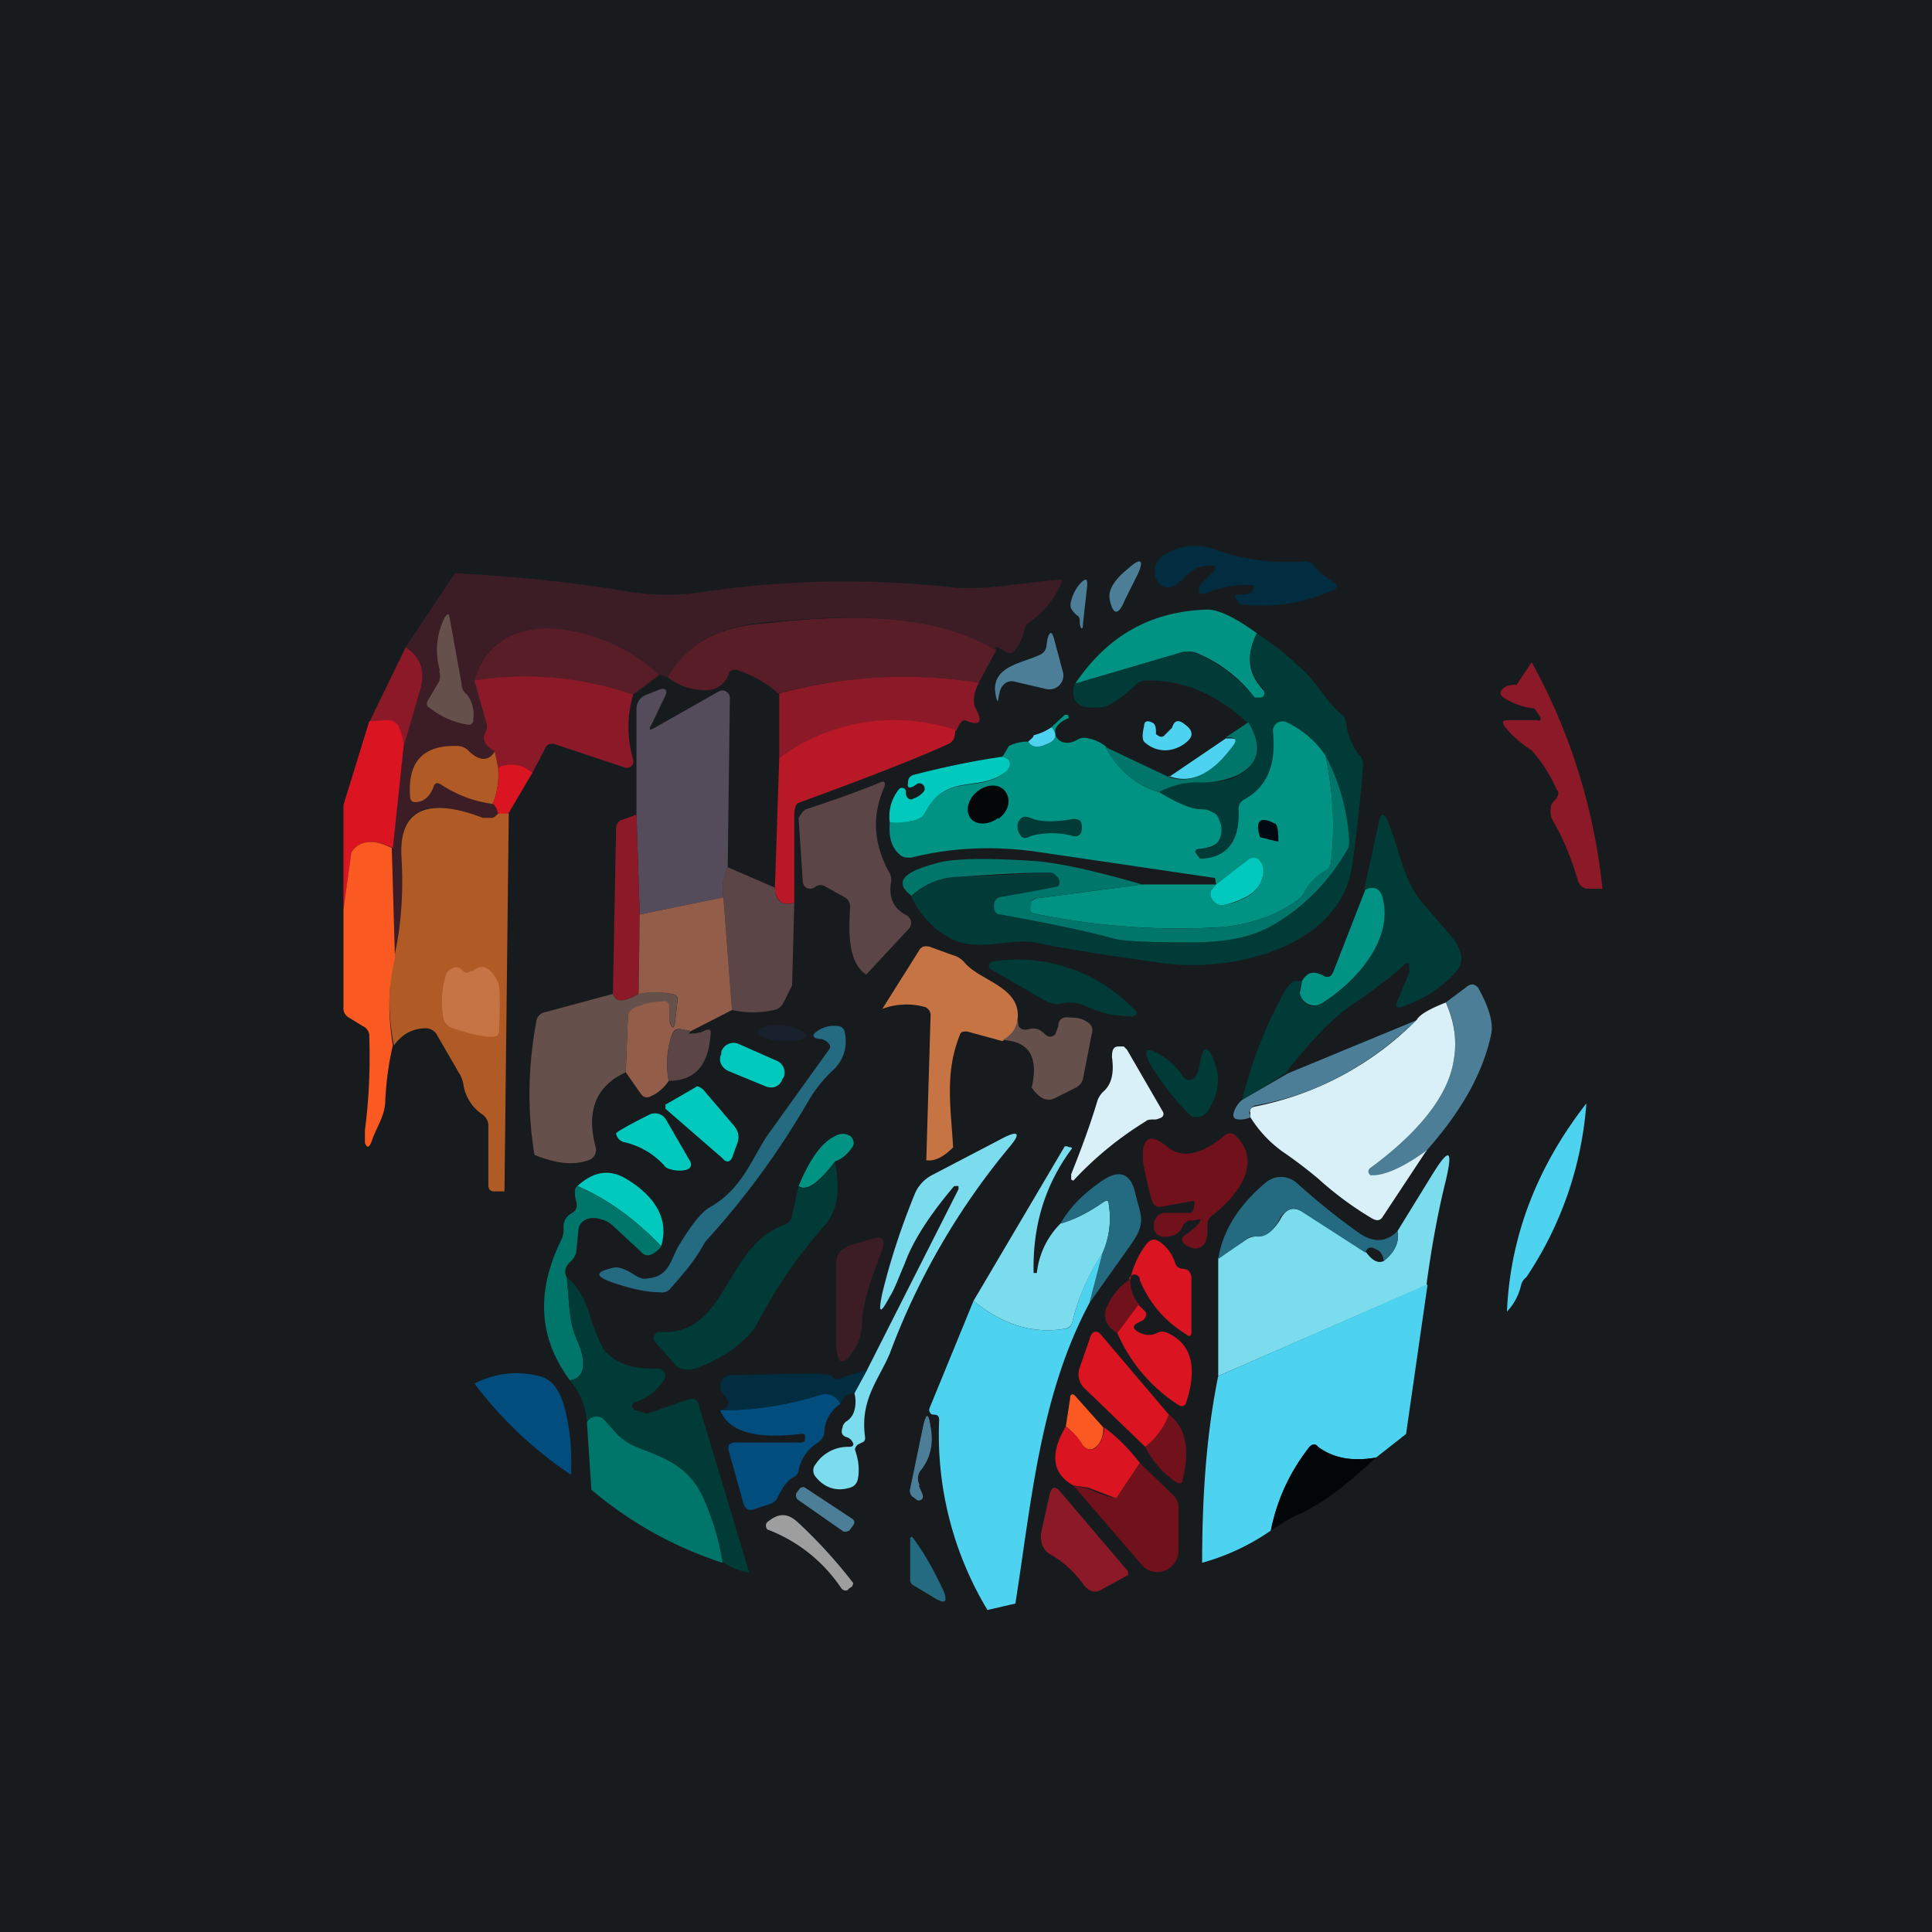 <!-- by TradingView --><svg width="18" height="18" viewBox="0 0 18 18" xmlns="http://www.w3.org/2000/svg"><path fill="#181B1E" d="M0 0h18v18H0z"/><path d="M9.9 5.4a.82.82 0 0 1-.3.39.14.14 0 0 0-.06.09.38.38 0 0 1-.08.17c-.02.04-.05.04-.1.02-.07-.05-.1-.06-.08-.01-.6-.37-1.45-.33-2.17-.26-.43.04-.72.21-.89.51a.17.17 0 0 0-.08-.02c-.4-.41-1.5-.75-1.72.05l.11.38v.1c-.04.07 0 .13.08.18-.06.1-.15.1-.26-.01a.14.14 0 0 0-.1-.04c-.3 0-.45.15-.43.46 0 .05.03.07.08.06.06-.01.1-.06.14-.14.01-.04.04-.04.07-.02.16.1.32.16.48.18.02.01.04.04.05.09a.14.14 0 0 1-.07.04c-.02.01-.05.01-.07 0-.37-.15-.8-.19-.76.36.02.32 0 .64-.06.95L3.65 7.9l.11-.94.16-.55c.04-.16 0-.3-.14-.38l.46-.69c.54.03 1.07.08 1.6.17.24.04.47.04.68.01a9.07 9.07 0 0 1 2.33-.05c.32.04.7-.05 1.05-.07Z" fill="#3C1D25"/><path d="m9.28 6.06-.16.3a4.56 4.56 0 0 0-1.87.1c-.11-.1-.24-.17-.39-.22-.03 0-.06 0-.07.04a.22.22 0 0 1-.2.15.57.57 0 0 1-.37-.12c.17-.3.46-.47.89-.5.72-.08 1.57-.12 2.17.25ZM6.14 6.29l-.24.18c-.48-.16-.97-.2-1.48-.13.23-.8 1.32-.46 1.72-.05Z" fill="#581D27"/><path d="M3.78 6.03c.14.09.18.22.14.38l-.16.55a.5.5 0 0 0-.06-.2.09.09 0 0 0-.09-.04l-.17.01.34-.7ZM14.93 8.28h-.15a.11.11 0 0 1-.08-.08c-.06-.2-.13-.38-.23-.55a.18.18 0 0 1-.02-.13c0-.03.02-.05.05-.08.02-.03.03-.06 0-.09a1.4 1.4 0 0 0-.23-.36.98.98 0 0 1-.25-.22c-.03-.04-.02-.06.03-.06h.27c.03.01.04 0 .03-.03l-.04-.06a.04.04 0 0 0-.02-.02.65.65 0 0 1-.28-.1c-.04-.03-.04-.06 0-.09.02-.02.06-.03.12-.03l.14-.21c.36.65.58 1.36.66 2.11ZM5.9 6.47c-.06.2-.06.4 0 .61a.06.06 0 0 1-.02.06.06.06 0 0 1-.06.01l-.66-.22c-.04 0-.06 0-.08.04l-.12.23a.29.29 0 0 0-.32-.05L4.61 7c-.09-.05-.12-.11-.09-.17a.14.14 0 0 0 .01-.1l-.11-.39c.5-.08 1-.03 1.48.13ZM9.12 6.36c-.05.1-.06.18-.03.24.07.13.04.17-.1.11-.02 0-.05.02-.08.1a1.81 1.81 0 0 0-1.65.25v-.6c.6-.16 1.22-.2 1.86-.1Z" fill="#8C1927"/><path d="M6.78 8.08a.47.47 0 0 0-.04.28l-.78.16-.03-.93V6.6a.14.14 0 0 1 .1-.13l.1-.04c.07-.03.1 0 .06.07l-.12.25c-.03.05-.02.06.03.03l.6-.34a.07.07 0 0 1 .1.06l-.02 1.58Z" fill="#544B5B"/><path d="M8.9 6.8c0 .07-.02.11-.06.13-.33.15-.8.33-1.4.55-.03.01-.04.06-.04.13v.8c-.06.02-.1.01-.13-.01a.17.17 0 0 1-.05-.13l.04-1.21A1.81 1.81 0 0 1 8.9 6.8Z" fill="#B91827"/><path d="m3.76 6.96-.1.94c-.15-.07-.25-.07-.33-.02a.12.12 0 0 0-.06.1l-.07.49V7.5l.24-.78.17-.01c.04 0 .07.01.1.05a.5.5 0 0 1 .05.19Z" fill="#DA1521"/><path d="m4.61 7 .03.15a.7.7 0 0 1-.05.34 1.13 1.13 0 0 1-.48-.18c-.03-.02-.06-.02-.07.02-.03.08-.08.13-.14.14-.05.01-.08 0-.08-.06-.02-.31.12-.47.44-.46.03 0 .07.01.1.04.1.1.19.11.25.01Z" fill="#B05B26"/><path d="m4.96 7.2-.23.39-.09-.01c-.01-.05-.03-.08-.05-.09a.7.7 0 0 0 .05-.34.29.29 0 0 1 .32.05Z" fill="#DA1521"/><path d="M8.07 9.08c-.18-.12-.16-.43-.15-.62a.1.1 0 0 0-.05-.1l-.18-.1a.08.08 0 0 0-.09 0 .1.1 0 0 1-.04.02.07.07 0 0 1-.08-.06l-.04-.6c.03-.05.05-.07.07-.08.27-.09.5-.17.69-.25.04-.02.05 0 .04.04-.12.27-.1.53.04.79.02.03.03.07.02.11-.02.14.03.24.15.3a.08.08 0 0 1 .02.12l-.4.43Z" fill="#5C4547"/><path d="M4.64 7.58h.1L4.7 11.1h-.1c-.03 0-.05-.02-.05-.06v-.56a.13.13 0 0 0-.06-.1.41.41 0 0 1-.17-.26.3.3 0 0 0-.03-.1l-.22-.38a.12.12 0 0 0-.1-.06c-.12 0-.22.05-.3.16-.06-.3-.05-.58 0-.81.07-.31.09-.63.07-.95-.03-.55.4-.5.76-.36h.08c.02 0 .04-.02.06-.04Z" fill="#B05B26"/><path d="m5.93 7.6.03.92-.01.74c-.14.08-.21.08-.24 0l.03-1.54c0-.04.02-.07.05-.08l.14-.05Z" fill="#8C1927"/><path d="m3.65 7.9.03 1.03c-.06.23-.07.5-.02.81-.04.17-.06.33-.07.5 0 .16-.08.25-.13.4-.02.05-.04.06-.06.01v-.12c.04-.31.05-.6.04-.89a.1.1 0 0 0-.06-.08l-.13-.08a.1.1 0 0 1-.05-.1v-.91l.07-.5c0-.03.02-.06.06-.09.08-.05.18-.05.32.02Z" fill="#FB5922"/><path d="m6.78 8.08.44.19c0 .05.01.1.05.13.02.02.07.03.13.01l-.02.77-.08.16a.12.12 0 0 1-.09.07.9.9 0 0 1-.39 0l-.08-1.05c-.02-.11 0-.2.04-.28Z" fill="#5C4547"/><path d="m6.74 8.36.08 1.05-.39.2-.08-.02c-.04-.01-.07 0-.09.05a.85.85 0 0 0-.03.43.39.39 0 0 1-.18.15c-.03.01-.06 0-.08-.03l-.14-.2.02-.53a.1.1 0 0 1 .06-.08.66.66 0 0 1 .26-.06c.05 0 .07.02.07.07v.13c.02.07.04.07.05 0l.02-.18c.01-.05 0-.07-.05-.08a.94.94 0 0 0-.31 0l.01-.74.78-.16Z" fill="#935E49"/><path d="M9.48 9.5c0 .08-.05.14-.14.2l-.33-.09c-.04 0-.06 0-.07.04-.14.35-.08.68-.06 1.04-.1.1-.18.13-.25.12l.04-1.35a.08.08 0 0 0-.06-.08.64.64 0 0 0-.39.02l.34-.54c.02-.04.05-.05.1-.04l.22.08c.04.01.07.03.1.06.14.18.54.23.5.54Z" fill="#C67443"/><path d="M5.83 9.99c-.28.13-.37.36-.28.7a.1.1 0 0 1-.07.12c-.14.05-.3.03-.5-.05-.07-.42-.06-.84.02-1.26a.1.1 0 0 1 .08-.07l.63-.17c.03.08.1.08.24 0 .1-.02.2-.02.3 0 .05 0 .07.03.06.08l-.02.17c-.01.08-.03.08-.05 0V9.4c0-.05-.02-.08-.07-.07a.67.67 0 0 0-.26.06.1.1 0 0 0-.06.08l-.02.53ZM9.61 10.14c.07-.29-.02-.44-.27-.45.09-.05.13-.11.14-.2l.01.07c.02.03.05.04.09.03.06-.02.11 0 .15.04.03.03.06.04.1.01l.03-.08c0-.06.04-.09.1-.08.07 0 .12.01.15.03.06.03.08.07.06.13l-.08.41c-.01.04-.03.06-.06.08l-.2.1c-.08.04-.15 0-.22-.1Z" fill="#65504B"/><path d="M6.43 9.6c0 .02 0 .02-.02.03.05 0 .1 0 .16-.03.04-.02.06 0 .05.04-.02.29-.15.43-.39.43a.85.85 0 0 1 .03-.43c.02-.04.05-.06.09-.05l.08.01Z" fill="#5C4547"/><path d="M14.04 12.22c.03-.7.28-1.35.74-1.94a3.34 3.34 0 0 1-.56 1.62.13.13 0 0 0-.05.08.53.53 0 0 1-.13.24Z" fill="#4DD2EF"/><path d="M9.88 11.4c.14-.04.27-.11.4-.2.03-.02.05-.02.05.02a.8.8 0 0 1-.06.46c-.13.2-.22.4-.28.64a.08.08 0 0 1-.07.06c-.3.05-.58-.04-.85-.26l.85-1.44h.02l.03.01a.01.01 0 0 1 .01.02c-.25.34-.36.72-.35 1.15 0 0 0 .01 0 0h.03c.02-.18.1-.34.22-.46ZM13.3 11.97l-1.95.85v-1.1l.26-.17a.16.16 0 0 1 .1-.03c.08 0 .16-.05.23-.18.05-.08.11-.1.2-.05l.59.38c.06.08.11.1.16.08.1-.08.15-.17.13-.28l.32-.52c.16-.26.2-.25.13.05-.07.28-.13.6-.18.97Z" fill="#7BDCEE"/><path d="M6.16 11.61c-.24-.25-.5-.44-.78-.56.13-.12.28-.17.45-.07.3.18.4.4.33.63Z" fill="#01C9BD"/><path d="m10.15 12.14.12-.46a.8.8 0 0 0 .06-.46c0-.04-.02-.04-.05-.02-.13.09-.26.16-.4.2.08-.14.2-.27.39-.4.16-.11.27-.07.31.13.05.2.1.26-.04.46l-.39.55ZM13.02 11.47c.02.11-.03.2-.13.28 0-.05-.03-.1-.07-.11-.05-.03-.08-.02-.1.03l-.59-.38c-.08-.05-.14-.03-.2.05-.06.13-.14.19-.22.18-.04 0-.07 0-.1.03l-.26.18c.04-.26.19-.5.44-.71a.22.22 0 0 1 .29 0c.2.18.4.34.6.48.13.08.24.07.34-.03Z" fill="#246A81"/><path d="M5.38 11.05c.28.12.54.31.78.56a.2.2 0 0 1-.1.08.07.07 0 0 1-.08-.02l-.28-.26a.26.26 0 0 0-.1-.05.22.22 0 0 0-.1-.01.14.14 0 0 0-.07.03.11.11 0 0 0-.04.07l-.02.2c0 .03-.02.07-.05.1-.05.04-.07.1-.04.15.02.17.02.38.07.52l.06.15c.05.17.02.27-.1.29-.29-.39-.32-.82-.08-1.31a.22.22 0 0 0 .02-.12c0-.06.03-.1.08-.13.04-.02.05-.06.04-.1-.02-.08-.02-.13.01-.15Z" fill="#00756A"/><path d="m10.27 11.68-.12.46c-.46.86-.54 1.85-.69 2.8L9.2 15a3.16 3.16 0 0 1-.45-1.77c0-.03-.01-.05-.05-.05-.01 0-.03 0-.04-.03a.04.04 0 0 1 0-.03l.41-1c.27.22.55.31.85.26.03 0 .06-.02.07-.06.06-.24.15-.45.28-.64Z" fill="#4DD2EF"/><path d="M6.98 14.65a.56.56 0 0 1-.25-.1 2.13 2.13 0 0 0-.18-.6c-.13-.28-.34-.35-.6-.46-.18-.07-.21-.15-.33-.27a.09.09 0 0 0-.08-.02.09.09 0 0 0-.06.05l-.01.04a.66.66 0 0 0-.16-.43c.12-.02.15-.12.1-.29a1.4 1.4 0 0 0-.06-.15c-.05-.14-.05-.35-.07-.52.1.08.17.2.21.34.06.19.11.3.15.35.11.12.27.17.5.16a.07.07 0 0 1 .05.1.51.51 0 0 1-.26.21.04.04 0 0 0 0 .08l.09.03h.01l.38-.13c.05-.02.09 0 .1.05l.47 1.56Z" fill="#003B37"/><path d="m13.3 11.97-.2 1.39-.28.22c-.23.04-.4 0-.54-.1-.02-.03-.05-.03-.08 0-.18.23-.3.49-.36.78a2.1 2.1 0 0 1-.64.3c0-.62.04-1.2.15-1.74l1.94-.85Z" fill="#4DD2EF"/><path d="M5.32 13.74a3.69 3.69 0 0 1-.9-.85c.2-.1.4-.12.6-.07.1.02.18.1.23.26.06.2.08.43.07.66Z" fill="#004D7E"/><path d="M6.73 14.56a3.63 3.63 0 0 1-1.22-.68l-.04-.6v-.03a.09.09 0 0 1 .07-.05.09.09 0 0 1 .08.02c.12.12.15.2.33.27.26.1.47.18.6.46.09.2.15.4.18.6Z" fill="#00756A"/><path d="M12.82 13.58c-.23.21-.43.39-.7.52-.1.04-.19.1-.28.16.06-.3.18-.55.36-.78.03-.03.06-.03.08 0 .13.1.3.14.54.1Z" fill="#030608"/><path d="M11.28 5.27c-.22 0-.23.15-.37.2-.05.01-.09 0-.13-.06a.14.14 0 0 1-.02-.07v-.06a.2.2 0 0 1 .04-.07.22.22 0 0 1 .06-.05c.14-.08.3-.1.46-.04.28.1.56.13.83.11a.1.1 0 0 1 .1.05c.04.05.1.1.19.15l.01.02a.03.03 0 0 1-.01.04 1.62 1.62 0 0 1-.88.14l-.02-.01-.03-.06c0-.01 0-.02.02-.02.07 0 .12 0 .14-.04.03-.04.02-.05-.02-.05a.99.99 0 0 0-.42.08c-.03.01-.05 0-.06-.02v-.05l.13-.13c.04-.04.03-.06-.02-.06Z" fill="#022C40"/><path d="m10.6 5.35-.12.24c-.06.15-.11.14-.14 0-.02-.09.04-.19.18-.3.11-.1.14-.07.08.06ZM10.03 5.73a.24.24 0 0 1-.05-.06.1.1 0 0 1 0-.07.37.37 0 0 1 .1-.18c.04-.03.05-.03.05.03l-.04.36c0 .06-.02.06-.03 0v-.03c0-.02-.01-.04-.03-.05Z" fill="#4C7F97"/><path d="M11.71 5.9c-.1.2-.09.37.06.53a.04.04 0 0 1 .01.04.04.04 0 0 1-.03.03h-.06a1.3 1.3 0 0 0-.55-.42.17.17 0 0 0-.11 0l-1.02.3c.3-.45.7-.68 1.22-.7.1-.01.26.06.48.22Z" fill="#009282"/><path d="m9.75 6.01.01-.06c.02-.07.04-.07.06 0l.08.3a.13.13 0 0 1-.15.17l-.3-.07a.1.1 0 0 0-.1.03c-.03.03-.04.07-.05.14a.01.01 0 0 1-.01.01c-.1-.32.21-.34.4-.43a.1.1 0 0 0 .06-.09Z" fill="#4C7F97"/><path d="M8.5 8.35c.1-.1.24-.17.42-.18l.86-.04c.02 0 .04 0 .05.02l.03.03a.06.06 0 0 1 0 .06.05.05 0 0 1-.03.03l-.52.1c-.03 0-.05.03-.05.07 0 .05.02.07.06.08.43.08.78.15 1.04.22.09.03.34.04.75.04.31 0 .55-.05.73-.15.3-.16.53-.4.7-.7a.18.18 0 0 0 .03-.11c-.02-.27-.1-.53-.22-.78a.94.94 0 0 0-.36-.3.09.09 0 0 0-.13.08c.04.3-.05.5-.27.64a.1.1 0 0 0-.05.1c.01.27-.1.42-.33.45L11.18 8l-.03-.04c-.02-.02-.02-.04.02-.05.1 0 .15-.03.18-.07a.21.21 0 0 0 .03-.1.2.2 0 0 0-.02-.1.18.18 0 0 0-.06-.07.16.16 0 0 0-.1-.03.82.82 0 0 1-.4-.16c.1-.06.22-.09.36-.09.17 0 .29-.02.35-.05.22-.11.26-.28.12-.5-.3-.28-.62-.41-.96-.4a.16.16 0 0 0-.1.05c-.13.12-.24.2-.33.2-.19.02-.27-.05-.23-.22l1.02-.3.1.01c.22.09.4.23.56.42h.06a.05.05 0 0 0 .03-.03.04.04 0 0 0 0-.04c-.15-.16-.17-.34-.07-.53.13.09.26.18.38.3.16.13.24.3.4.45.03.02.04.04.05.08a.6.6 0 0 0 .12.3c.03.03.04.06.04.1-.02.26-.05.56-.1.92-.1.78-1.13 1.02-1.79.92-.5-.07-.89-.13-1.17-.19-.22-.04-.53.09-.77-.03a.82.82 0 0 1-.38-.4Z" fill="#003B37"/><path d="M10.3 6.96c.12.22.29.36.5.42.16.1.3.16.4.16.04 0 .07.01.1.03.03.01.05.04.06.07a.2.2 0 0 1 .02.1c0 .03-.01.07-.03.1-.03.04-.09.06-.18.07-.04 0-.04.03-.02.05l.03.04h.03c.23-.02.34-.17.33-.45a.1.1 0 0 1 .05-.1c.22-.12.3-.33.27-.63a.09.09 0 0 1 .13-.09c.16.08.27.18.36.31.07.34.09.67.05 1-.01.04-.03.07-.07.09a.45.45 0 0 0-.18.19.22.22 0 0 1-.08.08c-.2.14-.45.22-.72.24a6.6 6.6 0 0 1-1.72-.13c-.03-.01-.04-.03-.03-.06v-.03c.01-.03.03-.04.06-.05l.98-.13h.69l-.05.06a.12.12 0 0 0 .03.1.1.1 0 0 0 .1.03c.2-.04.32-.13.35-.25.02-.08 0-.13-.02-.16a.08.08 0 0 0-.1-.01l-.31.23-.01-.06-1.63-.24c-.4-.06-.8-.05-1.2.05-.05 0-.08 0-.11-.03-.08-.07-.1-.17-.09-.3.09 0 .17 0 .24-.02a.14.14 0 0 0 .09-.07c.2-.38.5-.17.75-.38a.1.1 0 0 0 .04-.07c0-.04-.03-.06-.07-.07l.06-.1a.38.38 0 0 1 .18-.04c.04.06.1.06.2.01.06-.03.07-.08.01-.14l.13-.12h.03l.01.03c-.08.03-.12.07-.13.12 0 .05.02.08.06.1.05.02.1.01.15-.02a.12.12 0 0 1 .1-.01c.06.01.12.04.17.08Z" fill="#009282"/><path d="M10.77 6.82v.02l.03.02a.05.05 0 0 0 .04 0l.08-.08c.02-.07.06-.08.12-.03.07.05.08.1.03.15a.32.32 0 0 1-.2.09.28.28 0 0 1-.2-.07c-.03-.02-.03-.07-.01-.16 0-.04.03-.05.07-.03.03.01.04.04.04.09Z" fill="#4DD2EF"/><path d="M10.8 7.38a.81.81 0 0 1-.5-.42l.59.28c.21.07.41-.03.6-.31.03-.04.02-.05-.02-.06h-.05l.21-.14c.14.23.1.4-.12.5a.85.85 0 0 1-.35.06.73.73 0 0 0-.36.09Z" fill="#00756A"/><path d="M9.8 6.78c.05.06.04.11-.02.14-.1.05-.16.05-.2-.01.03-.03.05-.04.05-.06a.5.5 0 0 0 .16-.07ZM10.89 7.24l.53-.36h.05c.04 0 .05.01.03.05-.2.28-.4.38-.61.3Z" fill="#4DD2EF"/><path d="M9.34 7.05c.04.01.07.03.07.07a.1.1 0 0 1-.04.07c-.25.2-.55 0-.75.38a.14.14 0 0 1-.09.07.66.66 0 0 1-.24.02.4.4 0 0 1 .08-.3.04.04 0 0 1 .04-.02.04.04 0 0 1 .03.03v.03c.01.04.04.06.07.04a.2.2 0 0 0 .1-.07.05.05 0 0 0-.06-.07l-.03.02c-.05.03-.07.02-.06-.03 0-.04.02-.06.05-.07.27-.07.55-.13.83-.17Z" fill="#01C9BD"/><path d="M8.5 8.35c-.17-.12-.1-.22.2-.3.14-.05.44-.06.91-.03.2.01.55.08 1.03.22l-.98.13c-.03 0-.05.02-.05.05l-.01.03c0 .03 0 .05.03.06a6.6 6.6 0 0 0 1.72.13c.27-.02.51-.1.72-.24a.22.22 0 0 0 .08-.08c.04-.08.1-.15.18-.2a.12.12 0 0 0 .07-.08c.04-.33.02-.66-.05-1 .13.25.2.5.22.78 0 .04 0 .07-.02.1-.18.31-.42.55-.71.71-.18.1-.42.15-.73.15-.41 0-.66-.01-.75-.04-.26-.07-.6-.14-1.04-.22-.04 0-.06-.03-.06-.08 0-.04.02-.07.05-.08a22.24 22.24 0 0 0 .54-.1.05.05 0 0 0 .02-.05l-.01-.03-.03-.03a.06.06 0 0 0-.05-.02c-.28 0-.57.02-.86.04a.65.65 0 0 0-.43.18Z" fill="#00756A"/><path d="m11.99 9.99-.42.27c.09-.37.23-.73.42-1.06l.06-.06h.08c-.02.06-.03.1-.02.12a.14.14 0 0 0 .07.1.13.13 0 0 0 .13-.01c.31-.18.68-.6.57-.99-.02-.08-.08-.1-.17-.07l.13-.6c.02-.13.06-.13.1-.01.11.26.12.5.32.74l.25.29c.12.14.14.26.04.36-.12.13-.27.23-.46.3-.08.04-.1.01-.06-.07l.1-.24V9c0-.03-.02-.04-.05-.01-.09.09-.25.21-.48.37-.18.12-.38.33-.61.62Z" fill="#003B37"/><path d="m11.33 8.24.3-.23a.08.08 0 0 1 .1 0c.04.04.05.1.03.17-.03.12-.15.2-.35.25a.1.1 0 0 1-.1-.03.11.11 0 0 1-.03-.1l.05-.06Z" fill="#01C9BD"/><path d="M12.13 9.14c.05-.08.1-.1.2-.05a.06.06 0 0 0 .07 0l.02-.03.3-.77c.08-.04.14-.01.16.07.11.4-.26.8-.57.99a.13.13 0 0 1-.13 0 .14.14 0 0 1-.07-.1l.02-.1Z" fill="#009282"/><path d="M10.56 9.47c-.16 0-.31-.03-.45-.1a.35.35 0 0 0-.22-.02c-.05.01-.1 0-.14-.02l-.52-.3a.04.04 0 0 1 .01-.07 1.5 1.5 0 0 1 1.35.47.03.03 0 0 1-.01.03h-.02Z" fill="#003B37"/><path d="M13.3 10.72c-.23.16-.4.24-.5.24a.04.04 0 0 1-.05-.03.04.04 0 0 1 .02-.05c.3-.22.7-.58.77-.98a.88.88 0 0 0-.07-.56l.2-.15c.04-.03.07-.02.1.01.1.18.15.33.12.45-.08.36-.28.71-.6 1.07Z" fill="#4C7F97"/><path d="M13.47 9.34c.08.18.11.36.07.56-.07.4-.47.76-.77.98a.04.04 0 0 0 0 .07h.02c.11 0 .28-.07.5-.23l-.41.62c-.02.03-.05.04-.1.01a3.1 3.1 0 0 1-.5-.37 4.22 4.22 0 0 0-.33-.25 1.14 1.14 0 0 1-.3-.32.08.08 0 0 1 0-.04c-.01-.03 0-.05.04-.06a2.91 2.91 0 0 0 1.51-.81c.03-.05.12-.1.27-.16Z" fill="#D9F0F8"/><path d="M13.2 9.5c-.43.42-.93.7-1.51.8-.04.02-.05.04-.05.07l.01.04a.23.23 0 0 1-.1.02c-.06 0-.07-.03-.05-.08a.23.23 0 0 1 .07-.1L12 10l1.21-.5Z" fill="#4C7F97"/><path d="M7.28 9.7c.12 0 .23-.01.23-.05s-.1-.08-.22-.1c-.13 0-.23.02-.23.06 0 .04.1.08.22.09Z" fill="#18202D"/><path d="M7.53 10.26a7.52 7.52 0 0 1-.96 1.31c-.1.18-.18.27-.32.43a.1.1 0 0 1-.1.04c-.14 0-.29-.04-.44-.09-.17-.06-.17-.1.01-.14.05-.01.12.02.21.08.04.02.07.03.11.02.21-.02.21-.2.3-.33.11-.18.2-.29.27-.33.32-.18.4-.48.56-.7l.56-.78c.01-.02 0-.04-.02-.06a.14.14 0 0 0-.06-.03c-.08 0-.09-.04-.04-.07a.27.27 0 0 1 .2-.05c.03 0 .06.03.06.06a.36.36 0 0 1-.12.36 1.3 1.3 0 0 0-.22.28Z" fill="#246A81"/><path d="m7.23 9.88-.34-.15a.12.12 0 0 0-.17.07v.02c-.03.06 0 .13.07.16l.34.14c.07.03.14 0 .16-.07l.01-.01a.12.12 0 0 0-.07-.16Z" fill="#01C9BD"/><path d="M10.67 10.45A3.2 3.2 0 0 0 10 11l-.02-.01v-.05c.1-.25.18-.47.24-.67a.21.21 0 0 1 .06-.1c.08-.07.1-.18.08-.32 0-.06.01-.1.06-.1h.05l.03.03.33.57c.02.03.01.06-.03.07a.1.1 0 0 1-.05.01c-.03 0-.06 0-.08.02Z" fill="#D9F0F8"/><path d="M11.13 10.04c.02-.02.04-.07.05-.14.03-.16.07-.17.13-.02.06.15.05.3-.05.46a.13.13 0 0 1-.16.06 2.52 2.52 0 0 1-.37-.46c-.09-.16-.06-.2.1-.1.06.03.13.1.2.2.03.03.07.03.1 0Z" fill="#003B37"/><path d="m6.55 10.15.29.34c.04.05.05.1.03.16l-.04.11c-.02.07-.06.08-.1.03l-.53-.46v-.04l.02-.01.26-.15c.02-.02.04 0 .07.02ZM5.81 10.64a.1.1 0 0 1-.07-.08c0-.01.1-.07.3-.17a.12.12 0 0 1 .17.05l.22.38c.02.04 0 .07-.04.08a.3.3 0 0 1-.12 0c-.04-.01-.07-.02-.08-.04a.72.72 0 0 0-.38-.22Z" fill="#01C9BD"/><path d="M7.78 10.82c-.16.21-.27.28-.34.23.1-.24.21-.4.33-.46.06-.04.12-.03.16 0 .03.04.03.07.01.1-.05.07-.1.11-.16.13Z" fill="#009282"/><path d="m7.96 12.98.12-.22.85-1.68v-.03h-.04c-.22.26-.38.5-.46.72-.06.14-.1.25-.14.31-.09.17-.11.16-.07-.03.07-.29.17-.6.3-.92a.35.35 0 0 1 .16-.18l.67-.35c.14-.07.16-.04.06.08a6.63 6.63 0 0 0-1.12 1.93c-.1.24-.28.43-.23.78 0 .02 0 .04-.03.05l-.04.02c-.02.02-.03.04-.02.06.03.09.04.18.02.27a.1.1 0 0 1-.07.07c-.13.04-.24 0-.32-.1a.09.09 0 0 1 0-.12.36.36 0 0 1 .31-.16c.04 0 .05-.02.03-.05a.09.09 0 0 0-.05-.04c-.04-.01-.06-.04-.04-.09 0-.02.02-.05.04-.06a.17.17 0 0 0 .07-.1.3.3 0 0 0 0-.16Z" fill="#7BDCEE"/><path d="M11.13 11.37a.1.1 0 0 1-.04 0c-.01 0-.03 0-.04.02a.07.07 0 0 0-.03.03c-.03.08-.1.11-.2.1a.09.09 0 0 1-.07-.09c0-.02 0-.05.02-.08a.1.1 0 0 1 .08-.05h.24c.02-.01.03-.02.03-.04l.01-.05c0-.01 0-.02-.02-.02l-.28.05c-.05.01-.08 0-.1-.06a4.15 4.15 0 0 1-.08-.35c-.02-.23.06-.28.22-.15.14.12.32.08.54-.1a.07.07 0 0 1 .1 0c.26.25.02.56-.21.74a.1.1 0 0 0-.05.1c0 .08 0 .14-.04.18a.1.1 0 0 1-.12.02l-.04-.02c-.05-.03-.05-.07 0-.1a.61.61 0 0 0 .1-.08c.05-.06.05-.07-.02-.05Z" fill="#71111C"/><path d="M7.78 10.83c.05.27.02.46-.1.59-.24.27-.45.58-.62.9-.1.2-.43.4-.63.44-.06 0-.1 0-.14-.05l-.18-.2a.06.06 0 0 1 .02-.1h.03c.62.03.59-.8 1.15-1a.1.1 0 0 0 .07-.09l.06-.27c.07.06.18-.02.34-.22Z" fill="#003B37"/><path d="M8.03 12.33a.5.5 0 0 1-.04.19c-.13.23-.2.22-.2-.04v-.7c0-.1.05-.15.14-.18l.2-.06c.09-.02.12 0 .09.1-.08.22-.18.46-.19.69Z" fill="#3C1D25"/><path d="M10.53 11.92a.82.82 0 0 1 .16-.34c.03-.03.06-.04.1-.02.08.05.13.12.16.21a.07.07 0 0 0 .07.05l.04.01c.03.02.04.05.04.08v.5c0 .04-.02.05-.05.02-.2-.12-.34-.29-.43-.5a.05.05 0 0 0-.1-.01Z" fill="#DA1521"/><path d="M10.53 11.92c0 .1.03.17.08.23l-.2.27a.26.26 0 0 1-.1-.1c-.02-.04-.02-.09 0-.14.05-.11.12-.2.22-.26Z" fill="#71111C"/><path d="m10.6 12.15.07.07c.02.03 0 .06-.02.08l-.06.03c-.03.02-.04.04 0 .07.06.04.12.05.19.02a.1.1 0 0 1 .1 0c.22.1.28.32.17.65-.01.03-.04.04-.07.02a1.51 1.51 0 0 1-.57-.67l.2-.27ZM10.89 13.18a.65.65 0 0 1-.22.3l-.56-.54a.18.18 0 0 1-.05-.2l.09-.26c.02-.08.07-.1.12-.03l.62.73Z" fill="#DA1521"/><path d="m8.08 12.76-.12.22c-.06 0-.1.03-.13.1-.05-.08-.11-.1-.2-.08a3 3 0 0 1-.92.14c.09-.03.1-.08.03-.15a.11.11 0 0 1-.02-.12.1.1 0 0 1 .1-.06c.38 0 .89-.03.93.01.02.03.05.04.08.02l.25-.08Z" fill="#022C40"/><path d="M7.83 13.08a.33.33 0 0 0-.15.26c0 .04-.02.07-.06.1a.39.39 0 0 0-.18.26.08.08 0 0 1-.04.06c-.05.02-.1.08-.15.18a.12.12 0 0 1-.07.07l-.15.05c-.05.02-.08 0-.1-.04l-.14-.5c-.01-.05 0-.08.06-.08h.61c.02 0 .04-.01.04-.03v-.04a.04.04 0 0 0-.04-.01c-.42.05-.67-.02-.75-.22a3 3 0 0 0 .92-.14c.09-.03.15 0 .2.08Z" fill="#004D7E"/><path d="M10.28 13.3c0 .1-.04.17-.1.2-.03.01-.06 0-.09-.03a.62.62 0 0 0-.16-.18l.04-.26c0-.05.03-.05.06-.01l.25.28Z" fill="#FB5922"/><path d="M10.67 13.48a.65.65 0 0 0 .22-.3c.15.11.2.31.13.6 0 .04-.02.05-.06.03a.86.86 0 0 1-.29-.33Z" fill="#71111C"/><path d="m8.56 13.84.03.07c.02.05 0 .07-.04.07l-.04-.03a.07.07 0 0 1-.03-.08l.12-.58c.03-.13.05-.13.07 0 .03.16 0 .3-.1.42a.13.13 0 0 0 0 .13Z" fill="#4C7F97"/><path d="M9.93 13.29c.06.05.12.1.16.18.03.03.06.04.1.03.05-.03.09-.1.1-.2.12.09.23.2.33.33l-.22.33-.26-.1-.14-.02c-.2-.11-.22-.3-.07-.55Z" fill="#DA1521"/><path d="m10 13.84.14.03c.08.04.17.07.26.09l.22-.33.31.3c.03.03.05.07.05.11v.4a.2.2 0 0 1-.25.2.2.2 0 0 1-.1-.07l-.63-.73Z" fill="#71111C"/><path d="m7.94 14.15-.44-.29a.04.04 0 0 0-.05.01l-.03.04c-.01.02 0 .05.01.06l.43.3c.02 0 .05 0 .06-.02l.03-.04a.04.04 0 0 0-.01-.06Z" fill="#4C7F97"/><path d="m10.5 14.68-.22.12c-.07.05-.13.03-.18-.03a.97.97 0 0 0-.3-.28c-.08-.04-.11-.11-.1-.21l.08-.36c.02-.07.05-.08.1-.02l.63.74v.04Z" fill="#8C1927"/><path d="M7.84 14.8a1.44 1.44 0 0 0-.69-.55.05.05 0 0 1 0-.07c.1-.08.18-.09.28 0a4.55 4.55 0 0 1 .52.57l-.01.03-.03.02c-.02.03-.05.02-.07 0Z" fill="#9E9E9E"/><path d="M8.48 14.73v-.4l.01-.01h.01c.12.16.21.33.29.5.04.1.02.13-.08.07l-.2-.12a.06.06 0 0 1-.03-.04Z" fill="#246A81"/><path d="M4.1 6.25a.67.67 0 0 1 .04-.49c.03-.05.04-.05.05 0l.11.61c0 .04.02.08.05.1.05.07.07.14.06.23 0 .04-.02.06-.06.05a.75.75 0 0 1-.34-.15c-.04-.02-.04-.05-.02-.08l.1-.17a.13.13 0 0 0 0-.1Z" fill="#65504B"/><path d="M4.4 9.05c.09-.08.17-.04.24.1.02.04.02.19.01.45 0 .04-.02.06-.06.06-.1 0-.22-.03-.37-.08a.13.13 0 0 1-.09-.1.84.84 0 0 1 .02-.38.1.1 0 0 1 .07-.08c.04-.02.07 0 .09.02.02.03.05.03.08 0Z" fill="#C67443"/><path d="M9.3 7.63c.1-.07.12-.18.07-.25-.05-.08-.17-.08-.26-.01s-.12.18-.07.25c.05.07.17.07.26 0Z" fill="#030608"/><path d="M10.08 7.71c0 .06-.03.09-.08.08a.76.76 0 0 0-.4 0c-.05.03-.08.02-.1-.02a.1.1 0 0 1-.02-.06c0-.03 0-.05.02-.07.02-.03.05-.04.1-.02.09.04.22.04.4.01.06 0 .08.02.08.08Z" fill="#003B37"/><path d="m11.9 7.84-.16-.04c-.05-.15 0-.2.13-.13.03 0 .04.06.04.15v.02h-.01Z" fill="#010A13"/></svg>
